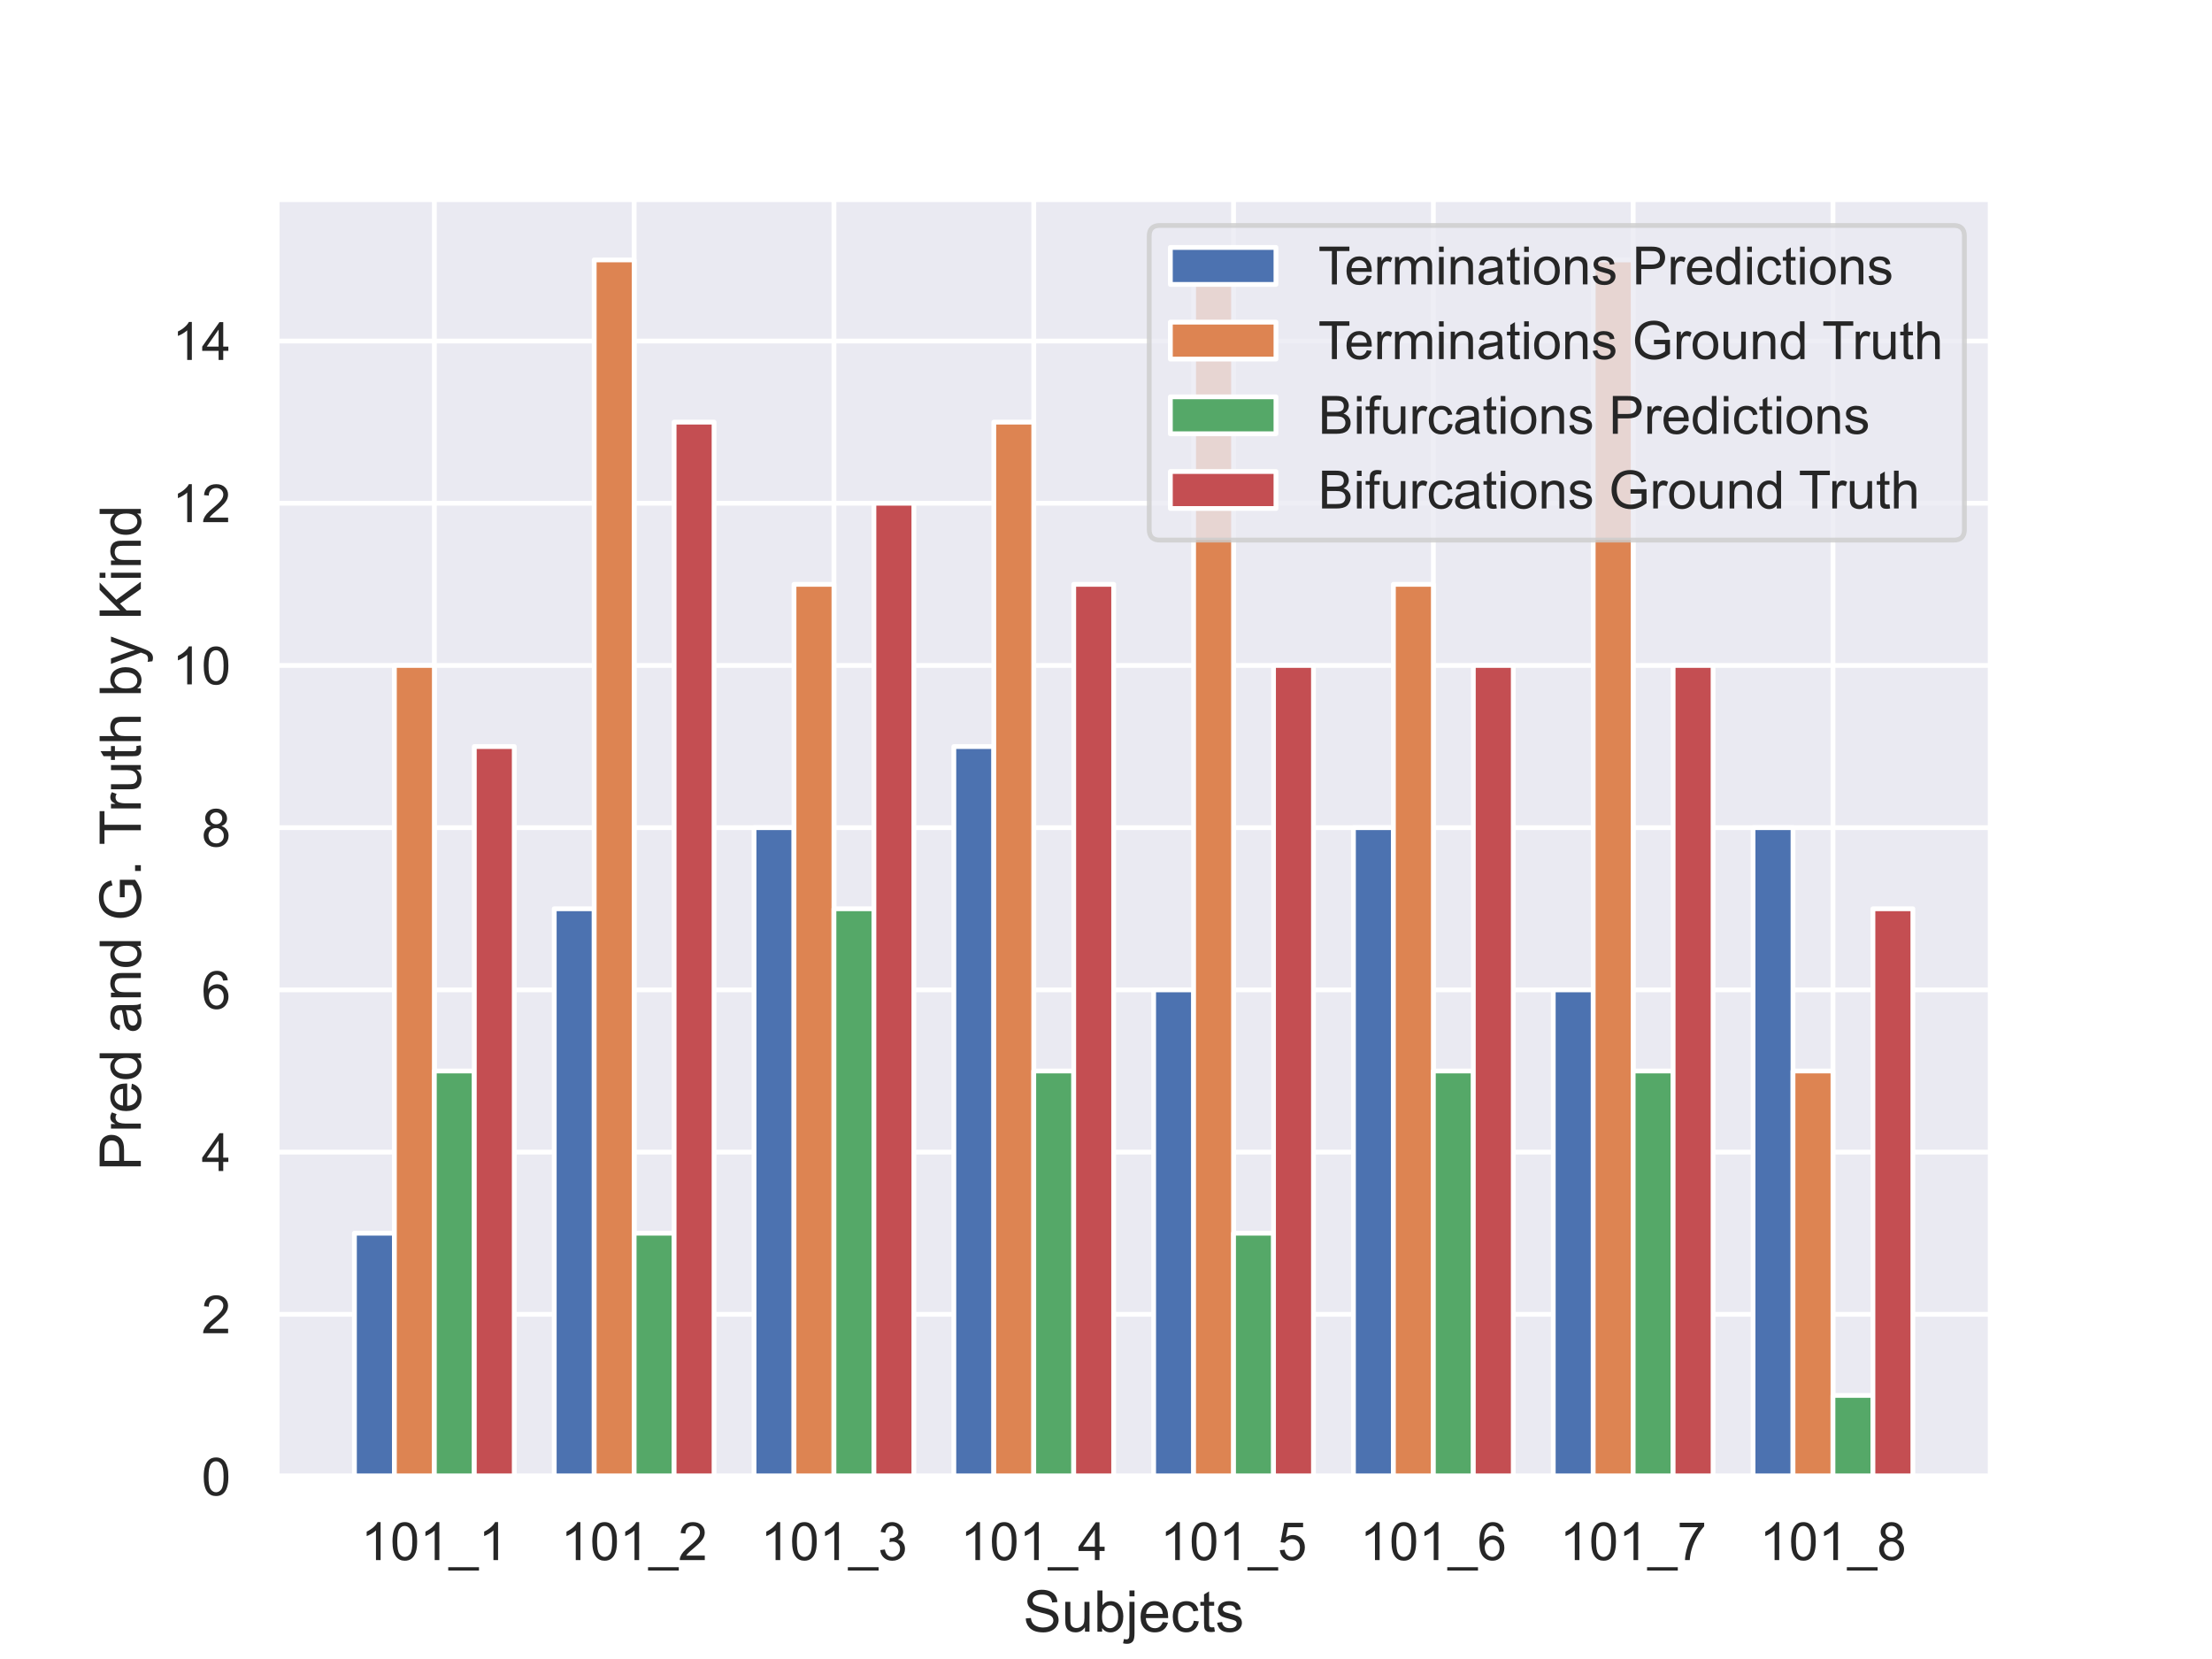 <?xml version="1.0" encoding="utf-8" standalone="no"?>
<!DOCTYPE svg PUBLIC "-//W3C//DTD SVG 1.1//EN"
  "http://www.w3.org/Graphics/SVG/1.1/DTD/svg11.dtd">
<!-- Created with matplotlib (https://matplotlib.org/) -->
<svg height="345.6pt" version="1.1" viewBox="0 0 460.8 345.6" width="460.8pt" xmlns="http://www.w3.org/2000/svg" xmlns:xlink="http://www.w3.org/1999/xlink">
 <defs>
  <style type="text/css">*{stroke-linecap:butt;stroke-linejoin:round;}</style>
 </defs>
 <g id="figure_1">
  <g id="patch_1">
   <path d="M 0 345.6 
L 460.8 345.6 
L 460.8 0 
L 0 0 
z
" style="fill:#ffffff;"/>
  </g>
  <g id="axes_1">
   <g id="patch_2">
    <path d="M 57.6 307.584 
L 414.72 307.584 
L 414.72 41.472 
L 57.6 41.472 
z
" style="fill:#eaeaf2;"/>
   </g>
   <g id="matplotlib.axis_1">
    <g id="xtick_1">
     <g id="line2d_1">
      <path clip-path="url(#pb36244eb05)" d="M 90.482 307.584 
L 90.482 41.472 
" style="fill:none;stroke:#ffffff;stroke-linecap:round;"/>
     </g>
     <g id="text_1">
      <!-- 101_1 -->
      <g style="fill:#262626;" transform="translate(75.189 324.99)scale(0.11 -0.11)">
       <defs>
        <path d="M 37.25 0 
L 28.469 0 
L 28.469 56 
Q 25.297 52.984 20.141 49.953 
Q 14.984 46.922 10.891 45.406 
L 10.891 53.906 
Q 18.266 57.375 23.781 62.297 
Q 29.297 67.234 31.594 71.875 
L 37.25 71.875 
z
" id="ArialMT-49"/>
        <path d="M 4.156 35.297 
Q 4.156 48 6.766 55.734 
Q 9.375 63.484 14.516 67.672 
Q 19.672 71.875 27.484 71.875 
Q 33.25 71.875 37.594 69.547 
Q 41.938 67.234 44.766 62.859 
Q 47.609 58.5 49.219 52.219 
Q 50.828 45.953 50.828 35.297 
Q 50.828 22.703 48.234 14.969 
Q 45.656 7.234 40.5 3 
Q 35.359 -1.219 27.484 -1.219 
Q 17.141 -1.219 11.234 6.203 
Q 4.156 15.141 4.156 35.297 
z
M 13.188 35.297 
Q 13.188 17.672 17.312 11.828 
Q 21.438 6 27.484 6 
Q 33.547 6 37.672 11.859 
Q 41.797 17.719 41.797 35.297 
Q 41.797 52.984 37.672 58.781 
Q 33.547 64.594 27.391 64.594 
Q 21.344 64.594 17.719 59.469 
Q 13.188 52.938 13.188 35.297 
z
" id="ArialMT-48"/>
        <path d="M -1.516 -19.875 
L -1.516 -13.531 
L 56.734 -13.531 
L 56.734 -19.875 
z
" id="ArialMT-95"/>
       </defs>
       <use xlink:href="#ArialMT-49"/>
       <use x="55.615" xlink:href="#ArialMT-48"/>
       <use x="111.23" xlink:href="#ArialMT-49"/>
       <use x="166.846" xlink:href="#ArialMT-95"/>
       <use x="222.461" xlink:href="#ArialMT-49"/>
      </g>
     </g>
    </g>
    <g id="xtick_2">
     <g id="line2d_2">
      <path clip-path="url(#pb36244eb05)" d="M 132.104 307.584 
L 132.104 41.472 
" style="fill:none;stroke:#ffffff;stroke-linecap:round;"/>
     </g>
     <g id="text_2">
      <!-- 101_2 -->
      <g style="fill:#262626;" transform="translate(116.811 324.99)scale(0.11 -0.11)">
       <defs>
        <path d="M 50.344 8.453 
L 50.344 0 
L 3.031 0 
Q 2.938 3.172 4.047 6.109 
Q 5.859 10.938 9.828 15.625 
Q 13.812 20.312 21.344 26.469 
Q 33.016 36.031 37.109 41.625 
Q 41.219 47.219 41.219 52.203 
Q 41.219 57.422 37.469 61 
Q 33.734 64.594 27.734 64.594 
Q 21.391 64.594 17.578 60.781 
Q 13.766 56.984 13.719 50.25 
L 4.688 51.172 
Q 5.609 61.281 11.656 66.578 
Q 17.719 71.875 27.938 71.875 
Q 38.234 71.875 44.234 66.156 
Q 50.25 60.453 50.25 52 
Q 50.25 47.703 48.484 43.547 
Q 46.734 39.406 42.656 34.812 
Q 38.578 30.219 29.109 22.219 
Q 21.188 15.578 18.938 13.203 
Q 16.703 10.844 15.234 8.453 
z
" id="ArialMT-50"/>
       </defs>
       <use xlink:href="#ArialMT-49"/>
       <use x="55.615" xlink:href="#ArialMT-48"/>
       <use x="111.23" xlink:href="#ArialMT-49"/>
       <use x="166.846" xlink:href="#ArialMT-95"/>
       <use x="222.461" xlink:href="#ArialMT-50"/>
      </g>
     </g>
    </g>
    <g id="xtick_3">
     <g id="line2d_3">
      <path clip-path="url(#pb36244eb05)" d="M 173.726 307.584 
L 173.726 41.472 
" style="fill:none;stroke:#ffffff;stroke-linecap:round;"/>
     </g>
     <g id="text_3">
      <!-- 101_3 -->
      <g style="fill:#262626;" transform="translate(158.434 324.99)scale(0.11 -0.11)">
       <defs>
        <path d="M 4.203 18.891 
L 12.984 20.062 
Q 14.5 12.594 18.141 9.297 
Q 21.781 6 27 6 
Q 33.203 6 37.469 10.297 
Q 41.75 14.594 41.75 20.953 
Q 41.75 27 37.797 30.922 
Q 33.844 34.859 27.734 34.859 
Q 25.25 34.859 21.531 33.891 
L 22.516 41.609 
Q 23.391 41.5 23.922 41.5 
Q 29.547 41.5 34.031 44.422 
Q 38.531 47.359 38.531 53.469 
Q 38.531 58.297 35.25 61.469 
Q 31.984 64.656 26.812 64.656 
Q 21.688 64.656 18.266 61.422 
Q 14.844 58.203 13.875 51.766 
L 5.078 53.328 
Q 6.688 62.156 12.391 67.016 
Q 18.109 71.875 26.609 71.875 
Q 32.469 71.875 37.391 69.359 
Q 42.328 66.844 44.938 62.5 
Q 47.562 58.156 47.562 53.266 
Q 47.562 48.641 45.062 44.828 
Q 42.578 41.016 37.703 38.766 
Q 44.047 37.312 47.562 32.688 
Q 51.078 28.078 51.078 21.141 
Q 51.078 11.766 44.234 5.25 
Q 37.406 -1.266 26.953 -1.266 
Q 17.531 -1.266 11.297 4.344 
Q 5.078 9.969 4.203 18.891 
z
" id="ArialMT-51"/>
       </defs>
       <use xlink:href="#ArialMT-49"/>
       <use x="55.615" xlink:href="#ArialMT-48"/>
       <use x="111.23" xlink:href="#ArialMT-49"/>
       <use x="166.846" xlink:href="#ArialMT-95"/>
       <use x="222.461" xlink:href="#ArialMT-51"/>
      </g>
     </g>
    </g>
    <g id="xtick_4">
     <g id="line2d_4">
      <path clip-path="url(#pb36244eb05)" d="M 215.349 307.584 
L 215.349 41.472 
" style="fill:none;stroke:#ffffff;stroke-linecap:round;"/>
     </g>
     <g id="text_4">
      <!-- 101_4 -->
      <g style="fill:#262626;" transform="translate(200.056 324.99)scale(0.11 -0.11)">
       <defs>
        <path d="M 32.328 0 
L 32.328 17.141 
L 1.266 17.141 
L 1.266 25.203 
L 33.938 71.578 
L 41.109 71.578 
L 41.109 25.203 
L 50.781 25.203 
L 50.781 17.141 
L 41.109 17.141 
L 41.109 0 
z
M 32.328 25.203 
L 32.328 57.469 
L 9.906 25.203 
z
" id="ArialMT-52"/>
       </defs>
       <use xlink:href="#ArialMT-49"/>
       <use x="55.615" xlink:href="#ArialMT-48"/>
       <use x="111.23" xlink:href="#ArialMT-49"/>
       <use x="166.846" xlink:href="#ArialMT-95"/>
       <use x="222.461" xlink:href="#ArialMT-52"/>
      </g>
     </g>
    </g>
    <g id="xtick_5">
     <g id="line2d_5">
      <path clip-path="url(#pb36244eb05)" d="M 256.971 307.584 
L 256.971 41.472 
" style="fill:none;stroke:#ffffff;stroke-linecap:round;"/>
     </g>
     <g id="text_5">
      <!-- 101_5 -->
      <g style="fill:#262626;" transform="translate(241.679 324.99)scale(0.11 -0.11)">
       <defs>
        <path d="M 4.156 18.75 
L 13.375 19.531 
Q 14.406 12.797 18.141 9.391 
Q 21.875 6 27.156 6 
Q 33.5 6 37.891 10.781 
Q 42.281 15.578 42.281 23.484 
Q 42.281 31 38.062 35.344 
Q 33.844 39.703 27 39.703 
Q 22.75 39.703 19.328 37.766 
Q 15.922 35.844 13.969 32.766 
L 5.719 33.844 
L 12.641 70.609 
L 48.25 70.609 
L 48.25 62.203 
L 19.672 62.203 
L 15.828 42.969 
Q 22.266 47.469 29.344 47.469 
Q 38.719 47.469 45.156 40.969 
Q 51.609 34.469 51.609 24.266 
Q 51.609 14.547 45.953 7.469 
Q 39.062 -1.219 27.156 -1.219 
Q 17.391 -1.219 11.203 4.25 
Q 5.031 9.719 4.156 18.75 
z
" id="ArialMT-53"/>
       </defs>
       <use xlink:href="#ArialMT-49"/>
       <use x="55.615" xlink:href="#ArialMT-48"/>
       <use x="111.23" xlink:href="#ArialMT-49"/>
       <use x="166.846" xlink:href="#ArialMT-95"/>
       <use x="222.461" xlink:href="#ArialMT-53"/>
      </g>
     </g>
    </g>
    <g id="xtick_6">
     <g id="line2d_6">
      <path clip-path="url(#pb36244eb05)" d="M 298.594 307.584 
L 298.594 41.472 
" style="fill:none;stroke:#ffffff;stroke-linecap:round;"/>
     </g>
     <g id="text_6">
      <!-- 101_6 -->
      <g style="fill:#262626;" transform="translate(283.301 324.99)scale(0.11 -0.11)">
       <defs>
        <path d="M 49.75 54.047 
L 41.016 53.375 
Q 39.844 58.547 37.703 60.891 
Q 34.125 64.656 28.906 64.656 
Q 24.703 64.656 21.531 62.312 
Q 17.391 59.281 14.984 53.469 
Q 12.594 47.656 12.5 36.922 
Q 15.672 41.75 20.266 44.094 
Q 24.859 46.438 29.891 46.438 
Q 38.672 46.438 44.844 39.969 
Q 51.031 33.5 51.031 23.25 
Q 51.031 16.5 48.125 10.719 
Q 45.219 4.938 40.141 1.859 
Q 35.062 -1.219 28.609 -1.219 
Q 17.625 -1.219 10.688 6.859 
Q 3.766 14.938 3.766 33.5 
Q 3.766 54.25 11.422 63.672 
Q 18.109 71.875 29.438 71.875 
Q 37.891 71.875 43.281 67.141 
Q 48.688 62.406 49.75 54.047 
z
M 13.875 23.188 
Q 13.875 18.656 15.797 14.5 
Q 17.719 10.359 21.188 8.172 
Q 24.656 6 28.469 6 
Q 34.031 6 38.031 10.484 
Q 42.047 14.984 42.047 22.703 
Q 42.047 30.125 38.078 34.391 
Q 34.125 38.672 28.125 38.672 
Q 22.172 38.672 18.016 34.391 
Q 13.875 30.125 13.875 23.188 
z
" id="ArialMT-54"/>
       </defs>
       <use xlink:href="#ArialMT-49"/>
       <use x="55.615" xlink:href="#ArialMT-48"/>
       <use x="111.23" xlink:href="#ArialMT-49"/>
       <use x="166.846" xlink:href="#ArialMT-95"/>
       <use x="222.461" xlink:href="#ArialMT-54"/>
      </g>
     </g>
    </g>
    <g id="xtick_7">
     <g id="line2d_7">
      <path clip-path="url(#pb36244eb05)" d="M 340.216 307.584 
L 340.216 41.472 
" style="fill:none;stroke:#ffffff;stroke-linecap:round;"/>
     </g>
     <g id="text_7">
      <!-- 101_7 -->
      <g style="fill:#262626;" transform="translate(324.923 324.99)scale(0.11 -0.11)">
       <defs>
        <path d="M 4.734 62.203 
L 4.734 70.656 
L 51.078 70.656 
L 51.078 63.812 
Q 44.234 56.547 37.516 44.484 
Q 30.812 32.422 27.156 19.672 
Q 24.516 10.688 23.781 0 
L 14.75 0 
Q 14.891 8.453 18.062 20.406 
Q 21.234 32.375 27.172 43.484 
Q 33.109 54.594 39.797 62.203 
z
" id="ArialMT-55"/>
       </defs>
       <use xlink:href="#ArialMT-49"/>
       <use x="55.615" xlink:href="#ArialMT-48"/>
       <use x="111.23" xlink:href="#ArialMT-49"/>
       <use x="166.846" xlink:href="#ArialMT-95"/>
       <use x="222.461" xlink:href="#ArialMT-55"/>
      </g>
     </g>
    </g>
    <g id="xtick_8">
     <g id="line2d_8">
      <path clip-path="url(#pb36244eb05)" d="M 381.838 307.584 
L 381.838 41.472 
" style="fill:none;stroke:#ffffff;stroke-linecap:round;"/>
     </g>
     <g id="text_8">
      <!-- 101_8 -->
      <g style="fill:#262626;" transform="translate(366.546 324.99)scale(0.11 -0.11)">
       <defs>
        <path d="M 17.672 38.812 
Q 12.203 40.828 9.562 44.531 
Q 6.938 48.25 6.938 53.422 
Q 6.938 61.234 12.547 66.547 
Q 18.172 71.875 27.484 71.875 
Q 36.859 71.875 42.578 66.422 
Q 48.297 60.984 48.297 53.172 
Q 48.297 48.188 45.672 44.5 
Q 43.062 40.828 37.75 38.812 
Q 44.344 36.672 47.781 31.875 
Q 51.219 27.094 51.219 20.453 
Q 51.219 11.281 44.719 5.031 
Q 38.234 -1.219 27.641 -1.219 
Q 17.047 -1.219 10.547 5.047 
Q 4.047 11.328 4.047 20.703 
Q 4.047 27.688 7.594 32.391 
Q 11.141 37.109 17.672 38.812 
z
M 15.922 53.719 
Q 15.922 48.641 19.188 45.406 
Q 22.469 42.188 27.688 42.188 
Q 32.766 42.188 36.016 45.375 
Q 39.266 48.578 39.266 53.219 
Q 39.266 58.062 35.906 61.359 
Q 32.562 64.656 27.594 64.656 
Q 22.562 64.656 19.234 61.422 
Q 15.922 58.203 15.922 53.719 
z
M 13.094 20.656 
Q 13.094 16.891 14.875 13.375 
Q 16.656 9.859 20.172 7.922 
Q 23.688 6 27.734 6 
Q 34.031 6 38.125 10.047 
Q 42.234 14.109 42.234 20.359 
Q 42.234 26.703 38.016 30.859 
Q 33.797 35.016 27.438 35.016 
Q 21.234 35.016 17.156 30.906 
Q 13.094 26.812 13.094 20.656 
z
" id="ArialMT-56"/>
       </defs>
       <use xlink:href="#ArialMT-49"/>
       <use x="55.615" xlink:href="#ArialMT-48"/>
       <use x="111.23" xlink:href="#ArialMT-49"/>
       <use x="166.846" xlink:href="#ArialMT-95"/>
       <use x="222.461" xlink:href="#ArialMT-56"/>
      </g>
     </g>
    </g>
    <g id="text_9">
     <!-- Subjects -->
     <g style="fill:#262626;" transform="translate(213.148 339.912)scale(0.12 -0.12)">
      <defs>
       <path d="M 4.5 23 
L 13.422 23.781 
Q 14.062 18.406 16.375 14.969 
Q 18.703 11.531 23.578 9.406 
Q 28.469 7.281 34.578 7.281 
Q 39.984 7.281 44.141 8.891 
Q 48.297 10.5 50.312 13.297 
Q 52.344 16.109 52.344 19.438 
Q 52.344 22.797 50.391 25.312 
Q 48.438 27.828 43.953 29.547 
Q 41.062 30.672 31.203 33.031 
Q 21.344 35.406 17.391 37.5 
Q 12.25 40.188 9.734 44.156 
Q 7.234 48.141 7.234 53.078 
Q 7.234 58.5 10.297 63.203 
Q 13.375 67.922 19.281 70.359 
Q 25.203 72.797 32.422 72.797 
Q 40.375 72.797 46.453 70.234 
Q 52.547 67.672 55.812 62.688 
Q 59.078 57.719 59.328 51.422 
L 50.25 50.734 
Q 49.516 57.516 45.281 60.984 
Q 41.062 64.453 32.812 64.453 
Q 24.219 64.453 20.281 61.297 
Q 16.359 58.156 16.359 53.719 
Q 16.359 49.859 19.141 47.359 
Q 21.875 44.875 33.422 42.266 
Q 44.969 39.656 49.266 37.703 
Q 55.516 34.812 58.484 30.391 
Q 61.469 25.984 61.469 20.219 
Q 61.469 14.5 58.203 9.438 
Q 54.938 4.391 48.797 1.578 
Q 42.672 -1.219 35.016 -1.219 
Q 25.297 -1.219 18.719 1.609 
Q 12.156 4.438 8.422 10.125 
Q 4.688 15.828 4.5 23 
z
" id="ArialMT-83"/>
       <path d="M 40.578 0 
L 40.578 7.625 
Q 34.516 -1.172 24.125 -1.172 
Q 19.531 -1.172 15.547 0.578 
Q 11.578 2.344 9.641 5 
Q 7.719 7.672 6.938 11.531 
Q 6.391 14.109 6.391 19.734 
L 6.391 51.859 
L 15.188 51.859 
L 15.188 23.094 
Q 15.188 16.219 15.719 13.812 
Q 16.547 10.359 19.234 8.375 
Q 21.922 6.391 25.875 6.391 
Q 29.828 6.391 33.297 8.422 
Q 36.766 10.453 38.203 13.938 
Q 39.656 17.438 39.656 24.078 
L 39.656 51.859 
L 48.438 51.859 
L 48.438 0 
z
" id="ArialMT-117"/>
       <path d="M 14.703 0 
L 6.547 0 
L 6.547 71.578 
L 15.328 71.578 
L 15.328 46.047 
Q 20.906 53.031 29.547 53.031 
Q 34.328 53.031 38.594 51.094 
Q 42.875 49.172 45.625 45.672 
Q 48.391 42.188 49.953 37.25 
Q 51.516 32.328 51.516 26.703 
Q 51.516 13.375 44.922 6.094 
Q 38.328 -1.172 29.109 -1.172 
Q 19.922 -1.172 14.703 6.5 
z
M 14.594 26.312 
Q 14.594 17 17.141 12.844 
Q 21.297 6.062 28.375 6.062 
Q 34.125 6.062 38.328 11.062 
Q 42.531 16.062 42.531 25.984 
Q 42.531 36.141 38.5 40.969 
Q 34.469 45.797 28.766 45.797 
Q 23 45.797 18.797 40.797 
Q 14.594 35.797 14.594 26.312 
z
" id="ArialMT-98"/>
       <path d="M 6.547 61.375 
L 6.547 71.578 
L 15.328 71.578 
L 15.328 61.375 
z
M -4.594 -20.125 
L -2.938 -12.641 
Q -0.297 -13.328 1.219 -13.328 
Q 3.906 -13.328 5.219 -11.547 
Q 6.547 -9.766 6.547 -2.641 
L 6.547 51.859 
L 15.328 51.859 
L 15.328 -2.828 
Q 15.328 -12.406 12.844 -16.156 
Q 9.672 -21.047 2.297 -21.047 
Q -1.266 -21.047 -4.594 -20.125 
z
" id="ArialMT-106"/>
       <path d="M 42.094 16.703 
L 51.172 15.578 
Q 49.031 7.625 43.219 3.219 
Q 37.406 -1.172 28.375 -1.172 
Q 17 -1.172 10.328 5.828 
Q 3.656 12.844 3.656 25.484 
Q 3.656 38.578 10.391 45.797 
Q 17.141 53.031 27.875 53.031 
Q 38.281 53.031 44.875 45.953 
Q 51.469 38.875 51.469 26.031 
Q 51.469 25.25 51.422 23.688 
L 12.75 23.688 
Q 13.234 15.141 17.578 10.594 
Q 21.922 6.062 28.422 6.062 
Q 33.25 6.062 36.672 8.594 
Q 40.094 11.141 42.094 16.703 
z
M 13.234 30.906 
L 42.188 30.906 
Q 41.609 37.453 38.875 40.719 
Q 34.672 45.797 27.984 45.797 
Q 21.922 45.797 17.797 41.75 
Q 13.672 37.703 13.234 30.906 
z
" id="ArialMT-101"/>
       <path d="M 40.438 19 
L 49.078 17.875 
Q 47.656 8.938 41.812 3.875 
Q 35.984 -1.172 27.484 -1.172 
Q 16.844 -1.172 10.375 5.781 
Q 3.906 12.75 3.906 25.734 
Q 3.906 34.125 6.688 40.422 
Q 9.469 46.734 15.156 49.875 
Q 20.844 53.031 27.547 53.031 
Q 35.984 53.031 41.359 48.75 
Q 46.734 44.484 48.25 36.625 
L 39.703 35.297 
Q 38.484 40.531 35.375 43.156 
Q 32.281 45.797 27.875 45.797 
Q 21.234 45.797 17.078 41.031 
Q 12.938 36.281 12.938 25.984 
Q 12.938 15.531 16.938 10.797 
Q 20.953 6.062 27.391 6.062 
Q 32.562 6.062 36.031 9.234 
Q 39.5 12.406 40.438 19 
z
" id="ArialMT-99"/>
       <path d="M 25.781 7.859 
L 27.047 0.094 
Q 23.344 -0.688 20.406 -0.688 
Q 15.625 -0.688 12.984 0.828 
Q 10.359 2.344 9.281 4.812 
Q 8.203 7.281 8.203 15.188 
L 8.203 45.016 
L 1.766 45.016 
L 1.766 51.859 
L 8.203 51.859 
L 8.203 64.703 
L 16.938 69.969 
L 16.938 51.859 
L 25.781 51.859 
L 25.781 45.016 
L 16.938 45.016 
L 16.938 14.703 
Q 16.938 10.938 17.406 9.859 
Q 17.875 8.797 18.922 8.156 
Q 19.969 7.516 21.922 7.516 
Q 23.391 7.516 25.781 7.859 
z
" id="ArialMT-116"/>
       <path d="M 3.078 15.484 
L 11.766 16.844 
Q 12.5 11.625 15.844 8.844 
Q 19.188 6.062 25.203 6.062 
Q 31.25 6.062 34.172 8.516 
Q 37.109 10.984 37.109 14.312 
Q 37.109 17.281 34.516 19 
Q 32.719 20.172 25.531 21.969 
Q 15.875 24.422 12.141 26.203 
Q 8.406 27.984 6.469 31.125 
Q 4.547 34.281 4.547 38.094 
Q 4.547 41.547 6.125 44.5 
Q 7.719 47.469 10.453 49.422 
Q 12.5 50.922 16.031 51.969 
Q 19.578 53.031 23.641 53.031 
Q 29.734 53.031 34.344 51.266 
Q 38.969 49.516 41.156 46.5 
Q 43.359 43.5 44.188 38.484 
L 35.594 37.312 
Q 35.016 41.312 32.203 43.547 
Q 29.391 45.797 24.266 45.797 
Q 18.219 45.797 15.625 43.797 
Q 13.031 41.797 13.031 39.109 
Q 13.031 37.406 14.109 36.031 
Q 15.188 34.625 17.484 33.688 
Q 18.797 33.203 25.25 31.453 
Q 34.578 28.953 38.25 27.359 
Q 41.938 25.781 44.031 22.75 
Q 46.141 19.734 46.141 15.234 
Q 46.141 10.844 43.578 6.953 
Q 41.016 3.078 36.172 0.953 
Q 31.344 -1.172 25.25 -1.172 
Q 15.141 -1.172 9.844 3.031 
Q 4.547 7.234 3.078 15.484 
z
" id="ArialMT-115"/>
      </defs>
      <use xlink:href="#ArialMT-83"/>
      <use x="66.699" xlink:href="#ArialMT-117"/>
      <use x="122.314" xlink:href="#ArialMT-98"/>
      <use x="177.93" xlink:href="#ArialMT-106"/>
      <use x="200.146" xlink:href="#ArialMT-101"/>
      <use x="255.762" xlink:href="#ArialMT-99"/>
      <use x="305.762" xlink:href="#ArialMT-116"/>
      <use x="333.545" xlink:href="#ArialMT-115"/>
     </g>
    </g>
   </g>
   <g id="matplotlib.axis_2">
    <g id="ytick_1">
     <g id="line2d_9">
      <path clip-path="url(#pb36244eb05)" d="M 57.6 307.584 
L 414.72 307.584 
" style="fill:none;stroke:#ffffff;stroke-linecap:round;"/>
     </g>
     <g id="text_10">
      <!-- 0 -->
      <g style="fill:#262626;" transform="translate(41.983 311.521)scale(0.11 -0.11)">
       <use xlink:href="#ArialMT-48"/>
      </g>
     </g>
    </g>
    <g id="ytick_2">
     <g id="line2d_10">
      <path clip-path="url(#pb36244eb05)" d="M 57.6 273.792 
L 414.72 273.792 
" style="fill:none;stroke:#ffffff;stroke-linecap:round;"/>
     </g>
     <g id="text_11">
      <!-- 2 -->
      <g style="fill:#262626;" transform="translate(41.983 277.729)scale(0.11 -0.11)">
       <use xlink:href="#ArialMT-50"/>
      </g>
     </g>
    </g>
    <g id="ytick_3">
     <g id="line2d_11">
      <path clip-path="url(#pb36244eb05)" d="M 57.6 240 
L 414.72 240 
" style="fill:none;stroke:#ffffff;stroke-linecap:round;"/>
     </g>
     <g id="text_12">
      <!-- 4 -->
      <g style="fill:#262626;" transform="translate(41.983 243.937)scale(0.11 -0.11)">
       <use xlink:href="#ArialMT-52"/>
      </g>
     </g>
    </g>
    <g id="ytick_4">
     <g id="line2d_12">
      <path clip-path="url(#pb36244eb05)" d="M 57.6 206.208 
L 414.72 206.208 
" style="fill:none;stroke:#ffffff;stroke-linecap:round;"/>
     </g>
     <g id="text_13">
      <!-- 6 -->
      <g style="fill:#262626;" transform="translate(41.983 210.145)scale(0.11 -0.11)">
       <use xlink:href="#ArialMT-54"/>
      </g>
     </g>
    </g>
    <g id="ytick_5">
     <g id="line2d_13">
      <path clip-path="url(#pb36244eb05)" d="M 57.6 172.416 
L 414.72 172.416 
" style="fill:none;stroke:#ffffff;stroke-linecap:round;"/>
     </g>
     <g id="text_14">
      <!-- 8 -->
      <g style="fill:#262626;" transform="translate(41.983 176.353)scale(0.11 -0.11)">
       <use xlink:href="#ArialMT-56"/>
      </g>
     </g>
    </g>
    <g id="ytick_6">
     <g id="line2d_14">
      <path clip-path="url(#pb36244eb05)" d="M 57.6 138.624 
L 414.72 138.624 
" style="fill:none;stroke:#ffffff;stroke-linecap:round;"/>
     </g>
     <g id="text_15">
      <!-- 10 -->
      <g style="fill:#262626;" transform="translate(35.866 142.561)scale(0.11 -0.11)">
       <use xlink:href="#ArialMT-49"/>
       <use x="55.615" xlink:href="#ArialMT-48"/>
      </g>
     </g>
    </g>
    <g id="ytick_7">
     <g id="line2d_15">
      <path clip-path="url(#pb36244eb05)" d="M 57.6 104.832 
L 414.72 104.832 
" style="fill:none;stroke:#ffffff;stroke-linecap:round;"/>
     </g>
     <g id="text_16">
      <!-- 12 -->
      <g style="fill:#262626;" transform="translate(35.866 108.769)scale(0.11 -0.11)">
       <use xlink:href="#ArialMT-49"/>
       <use x="55.615" xlink:href="#ArialMT-50"/>
      </g>
     </g>
    </g>
    <g id="ytick_8">
     <g id="line2d_16">
      <path clip-path="url(#pb36244eb05)" d="M 57.6 71.04 
L 414.72 71.04 
" style="fill:none;stroke:#ffffff;stroke-linecap:round;"/>
     </g>
     <g id="text_17">
      <!-- 14 -->
      <g style="fill:#262626;" transform="translate(35.866 74.977)scale(0.11 -0.11)">
       <use xlink:href="#ArialMT-49"/>
       <use x="55.615" xlink:href="#ArialMT-52"/>
      </g>
     </g>
    </g>
    <g id="text_18">
     <!-- Pred and G. Truth by Kind -->
     <g style="fill:#262626;" transform="translate(29.34 243.896)rotate(-90)scale(0.12 -0.12)">
      <defs>
       <path d="M 7.719 0 
L 7.719 71.578 
L 34.719 71.578 
Q 41.844 71.578 45.609 70.906 
Q 50.875 70.016 54.438 67.547 
Q 58.016 65.094 60.188 60.641 
Q 62.359 56.203 62.359 50.875 
Q 62.359 41.75 56.547 35.422 
Q 50.734 29.109 35.547 29.109 
L 17.188 29.109 
L 17.188 0 
z
M 17.188 37.547 
L 35.688 37.547 
Q 44.875 37.547 48.734 40.969 
Q 52.594 44.391 52.594 50.594 
Q 52.594 55.078 50.312 58.266 
Q 48.047 61.469 44.344 62.5 
Q 41.938 63.141 35.5 63.141 
L 17.188 63.141 
z
" id="ArialMT-80"/>
       <path d="M 6.5 0 
L 6.5 51.859 
L 14.406 51.859 
L 14.406 44 
Q 17.438 49.516 20 51.266 
Q 22.562 53.031 25.641 53.031 
Q 30.078 53.031 34.672 50.203 
L 31.641 42.047 
Q 28.422 43.953 25.203 43.953 
Q 22.312 43.953 20.016 42.219 
Q 17.719 40.484 16.75 37.406 
Q 15.281 32.719 15.281 27.156 
L 15.281 0 
z
" id="ArialMT-114"/>
       <path d="M 40.234 0 
L 40.234 6.547 
Q 35.297 -1.172 25.734 -1.172 
Q 19.531 -1.172 14.328 2.25 
Q 9.125 5.672 6.266 11.797 
Q 3.422 17.922 3.422 25.875 
Q 3.422 33.641 6 39.969 
Q 8.594 46.297 13.766 49.656 
Q 18.953 53.031 25.344 53.031 
Q 30.031 53.031 33.688 51.047 
Q 37.359 49.078 39.656 45.906 
L 39.656 71.578 
L 48.391 71.578 
L 48.391 0 
z
M 12.453 25.875 
Q 12.453 15.922 16.641 10.984 
Q 20.844 6.062 26.562 6.062 
Q 32.328 6.062 36.344 10.766 
Q 40.375 15.484 40.375 25.141 
Q 40.375 35.797 36.266 40.766 
Q 32.172 45.75 26.172 45.75 
Q 20.312 45.75 16.375 40.969 
Q 12.453 36.188 12.453 25.875 
z
" id="ArialMT-100"/>
       <path id="ArialMT-32"/>
       <path d="M 40.438 6.391 
Q 35.547 2.25 31.031 0.531 
Q 26.516 -1.172 21.344 -1.172 
Q 12.797 -1.172 8.203 3 
Q 3.609 7.172 3.609 13.672 
Q 3.609 17.484 5.344 20.625 
Q 7.078 23.781 9.891 25.688 
Q 12.703 27.594 16.219 28.562 
Q 18.797 29.25 24.031 29.891 
Q 34.672 31.156 39.703 32.906 
Q 39.75 34.719 39.75 35.203 
Q 39.75 40.578 37.25 42.781 
Q 33.891 45.75 27.25 45.75 
Q 21.047 45.75 18.094 43.578 
Q 15.141 41.406 13.719 35.891 
L 5.125 37.062 
Q 6.297 42.578 8.984 45.969 
Q 11.672 49.359 16.75 51.188 
Q 21.828 53.031 28.516 53.031 
Q 35.156 53.031 39.297 51.469 
Q 43.453 49.906 45.406 47.531 
Q 47.359 45.172 48.141 41.547 
Q 48.578 39.312 48.578 33.453 
L 48.578 21.734 
Q 48.578 9.469 49.141 6.219 
Q 49.703 2.984 51.375 0 
L 42.188 0 
Q 40.828 2.734 40.438 6.391 
z
M 39.703 26.031 
Q 34.906 24.078 25.344 22.703 
Q 19.922 21.922 17.672 20.938 
Q 15.438 19.969 14.203 18.094 
Q 12.984 16.219 12.984 13.922 
Q 12.984 10.406 15.641 8.062 
Q 18.312 5.719 23.438 5.719 
Q 28.516 5.719 32.469 7.938 
Q 36.422 10.156 38.281 14.016 
Q 39.703 17 39.703 22.797 
z
" id="ArialMT-97"/>
       <path d="M 6.594 0 
L 6.594 51.859 
L 14.5 51.859 
L 14.5 44.484 
Q 20.219 53.031 31 53.031 
Q 35.688 53.031 39.625 51.344 
Q 43.562 49.656 45.516 46.922 
Q 47.469 44.188 48.25 40.438 
Q 48.734 37.984 48.734 31.891 
L 48.734 0 
L 39.938 0 
L 39.938 31.547 
Q 39.938 36.922 38.906 39.578 
Q 37.891 42.234 35.281 43.812 
Q 32.672 45.406 29.156 45.406 
Q 23.531 45.406 19.453 41.844 
Q 15.375 38.281 15.375 28.328 
L 15.375 0 
z
" id="ArialMT-110"/>
       <path d="M 41.219 28.078 
L 41.219 36.469 
L 71.531 36.531 
L 71.531 9.969 
Q 64.547 4.391 57.125 1.578 
Q 49.703 -1.219 41.891 -1.219 
Q 31.344 -1.219 22.719 3.297 
Q 14.109 7.812 9.719 16.359 
Q 5.328 24.906 5.328 35.453 
Q 5.328 45.906 9.688 54.953 
Q 14.062 64.016 22.266 68.406 
Q 30.469 72.797 41.156 72.797 
Q 48.922 72.797 55.188 70.281 
Q 61.469 67.781 65.031 63.281 
Q 68.609 58.797 70.453 51.562 
L 61.922 49.219 
Q 60.297 54.688 57.906 57.812 
Q 55.516 60.938 51.062 62.812 
Q 46.625 64.703 41.219 64.703 
Q 34.719 64.703 29.984 62.719 
Q 25.25 60.75 22.344 57.516 
Q 19.438 54.297 17.828 50.438 
Q 15.094 43.797 15.094 36.031 
Q 15.094 26.469 18.391 20.016 
Q 21.688 13.578 27.984 10.453 
Q 34.281 7.328 41.359 7.328 
Q 47.516 7.328 53.375 9.688 
Q 59.234 12.062 62.25 14.75 
L 62.25 28.078 
z
" id="ArialMT-71"/>
       <path d="M 9.078 0 
L 9.078 10.016 
L 19.094 10.016 
L 19.094 0 
z
" id="ArialMT-46"/>
       <path d="M 25.922 0 
L 25.922 63.141 
L 2.344 63.141 
L 2.344 71.578 
L 59.078 71.578 
L 59.078 63.141 
L 35.406 63.141 
L 35.406 0 
z
" id="ArialMT-84"/>
       <path d="M 6.594 0 
L 6.594 71.578 
L 15.375 71.578 
L 15.375 45.906 
Q 21.531 53.031 30.906 53.031 
Q 36.672 53.031 40.922 50.75 
Q 45.172 48.484 47 44.484 
Q 48.828 40.484 48.828 32.859 
L 48.828 0 
L 40.047 0 
L 40.047 32.859 
Q 40.047 39.453 37.188 42.453 
Q 34.328 45.453 29.109 45.453 
Q 25.203 45.453 21.75 43.422 
Q 18.312 41.406 16.844 37.938 
Q 15.375 34.469 15.375 28.375 
L 15.375 0 
z
" id="ArialMT-104"/>
       <path d="M 6.203 -19.969 
L 5.219 -11.719 
Q 8.109 -12.5 10.25 -12.5 
Q 13.188 -12.5 14.938 -11.516 
Q 16.703 -10.547 17.828 -8.797 
Q 18.656 -7.469 20.516 -2.25 
Q 20.75 -1.516 21.297 -0.094 
L 1.609 51.859 
L 11.078 51.859 
L 21.875 21.828 
Q 23.969 16.109 25.641 9.812 
Q 27.156 15.875 29.25 21.625 
L 40.328 51.859 
L 49.125 51.859 
L 29.391 -0.875 
Q 26.219 -9.422 24.469 -12.641 
Q 22.125 -17 19.094 -19.016 
Q 16.062 -21.047 11.859 -21.047 
Q 9.328 -21.047 6.203 -19.969 
z
" id="ArialMT-121"/>
       <path d="M 7.328 0 
L 7.328 71.578 
L 16.797 71.578 
L 16.797 36.078 
L 52.344 71.578 
L 65.188 71.578 
L 35.156 42.578 
L 66.5 0 
L 54 0 
L 28.516 36.234 
L 16.797 24.812 
L 16.797 0 
z
" id="ArialMT-75"/>
       <path d="M 6.641 61.469 
L 6.641 71.578 
L 15.438 71.578 
L 15.438 61.469 
z
M 6.641 0 
L 6.641 51.859 
L 15.438 51.859 
L 15.438 0 
z
" id="ArialMT-105"/>
      </defs>
      <use xlink:href="#ArialMT-80"/>
      <use x="66.699" xlink:href="#ArialMT-114"/>
      <use x="100" xlink:href="#ArialMT-101"/>
      <use x="155.615" xlink:href="#ArialMT-100"/>
      <use x="211.23" xlink:href="#ArialMT-32"/>
      <use x="239.014" xlink:href="#ArialMT-97"/>
      <use x="294.629" xlink:href="#ArialMT-110"/>
      <use x="350.244" xlink:href="#ArialMT-100"/>
      <use x="405.859" xlink:href="#ArialMT-32"/>
      <use x="433.643" xlink:href="#ArialMT-71"/>
      <use x="511.426" xlink:href="#ArialMT-46"/>
      <use x="539.209" xlink:href="#ArialMT-32"/>
      <use x="565.242" xlink:href="#ArialMT-84"/>
      <use x="622.576" xlink:href="#ArialMT-114"/>
      <use x="655.877" xlink:href="#ArialMT-117"/>
      <use x="711.492" xlink:href="#ArialMT-116"/>
      <use x="739.275" xlink:href="#ArialMT-104"/>
      <use x="794.891" xlink:href="#ArialMT-32"/>
      <use x="822.674" xlink:href="#ArialMT-98"/>
      <use x="878.289" xlink:href="#ArialMT-121"/>
      <use x="928.289" xlink:href="#ArialMT-32"/>
      <use x="956.072" xlink:href="#ArialMT-75"/>
      <use x="1022.771" xlink:href="#ArialMT-105"/>
      <use x="1044.988" xlink:href="#ArialMT-110"/>
      <use x="1100.604" xlink:href="#ArialMT-100"/>
     </g>
    </g>
   </g>
   <g id="patch_3">
    <path clip-path="url(#pb36244eb05)" d="M 73.833 307.584 
L 82.157 307.584 
L 82.157 256.896 
L 73.833 256.896 
z
" style="fill:#4c72b0;stroke:#ffffff;stroke-linejoin:miter;"/>
   </g>
   <g id="patch_4">
    <path clip-path="url(#pb36244eb05)" d="M 115.455 307.584 
L 123.78 307.584 
L 123.78 189.312 
L 115.455 189.312 
z
" style="fill:#4c72b0;stroke:#ffffff;stroke-linejoin:miter;"/>
   </g>
   <g id="patch_5">
    <path clip-path="url(#pb36244eb05)" d="M 157.077 307.584 
L 165.402 307.584 
L 165.402 172.416 
L 157.077 172.416 
z
" style="fill:#4c72b0;stroke:#ffffff;stroke-linejoin:miter;"/>
   </g>
   <g id="patch_6">
    <path clip-path="url(#pb36244eb05)" d="M 198.7 307.584 
L 207.024 307.584 
L 207.024 155.52 
L 198.7 155.52 
z
" style="fill:#4c72b0;stroke:#ffffff;stroke-linejoin:miter;"/>
   </g>
   <g id="patch_7">
    <path clip-path="url(#pb36244eb05)" d="M 240.322 307.584 
L 248.647 307.584 
L 248.647 206.208 
L 240.322 206.208 
z
" style="fill:#4c72b0;stroke:#ffffff;stroke-linejoin:miter;"/>
   </g>
   <g id="patch_8">
    <path clip-path="url(#pb36244eb05)" d="M 281.945 307.584 
L 290.269 307.584 
L 290.269 172.416 
L 281.945 172.416 
z
" style="fill:#4c72b0;stroke:#ffffff;stroke-linejoin:miter;"/>
   </g>
   <g id="patch_9">
    <path clip-path="url(#pb36244eb05)" d="M 323.567 307.584 
L 331.891 307.584 
L 331.891 206.208 
L 323.567 206.208 
z
" style="fill:#4c72b0;stroke:#ffffff;stroke-linejoin:miter;"/>
   </g>
   <g id="patch_10">
    <path clip-path="url(#pb36244eb05)" d="M 365.189 307.584 
L 373.514 307.584 
L 373.514 172.416 
L 365.189 172.416 
z
" style="fill:#4c72b0;stroke:#ffffff;stroke-linejoin:miter;"/>
   </g>
   <g id="patch_11">
    <path clip-path="url(#pb36244eb05)" d="M 82.157 307.584 
L 90.482 307.584 
L 90.482 138.624 
L 82.157 138.624 
z
" style="fill:#dd8452;stroke:#ffffff;stroke-linejoin:miter;"/>
   </g>
   <g id="patch_12">
    <path clip-path="url(#pb36244eb05)" d="M 123.78 307.584 
L 132.104 307.584 
L 132.104 54.144 
L 123.78 54.144 
z
" style="fill:#dd8452;stroke:#ffffff;stroke-linejoin:miter;"/>
   </g>
   <g id="patch_13">
    <path clip-path="url(#pb36244eb05)" d="M 165.402 307.584 
L 173.726 307.584 
L 173.726 121.728 
L 165.402 121.728 
z
" style="fill:#dd8452;stroke:#ffffff;stroke-linejoin:miter;"/>
   </g>
   <g id="patch_14">
    <path clip-path="url(#pb36244eb05)" d="M 207.024 307.584 
L 215.349 307.584 
L 215.349 87.936 
L 207.024 87.936 
z
" style="fill:#dd8452;stroke:#ffffff;stroke-linejoin:miter;"/>
   </g>
   <g id="patch_15">
    <path clip-path="url(#pb36244eb05)" d="M 248.647 307.584 
L 256.971 307.584 
L 256.971 54.144 
L 248.647 54.144 
z
" style="fill:#dd8452;stroke:#ffffff;stroke-linejoin:miter;"/>
   </g>
   <g id="patch_16">
    <path clip-path="url(#pb36244eb05)" d="M 290.269 307.584 
L 298.594 307.584 
L 298.594 121.728 
L 290.269 121.728 
z
" style="fill:#dd8452;stroke:#ffffff;stroke-linejoin:miter;"/>
   </g>
   <g id="patch_17">
    <path clip-path="url(#pb36244eb05)" d="M 331.891 307.584 
L 340.216 307.584 
L 340.216 54.144 
L 331.891 54.144 
z
" style="fill:#dd8452;stroke:#ffffff;stroke-linejoin:miter;"/>
   </g>
   <g id="patch_18">
    <path clip-path="url(#pb36244eb05)" d="M 373.514 307.584 
L 381.838 307.584 
L 381.838 223.104 
L 373.514 223.104 
z
" style="fill:#dd8452;stroke:#ffffff;stroke-linejoin:miter;"/>
   </g>
   <g id="patch_19">
    <path clip-path="url(#pb36244eb05)" d="M 90.482 307.584 
L 98.806 307.584 
L 98.806 223.104 
L 90.482 223.104 
z
" style="fill:#55a868;stroke:#ffffff;stroke-linejoin:miter;"/>
   </g>
   <g id="patch_20">
    <path clip-path="url(#pb36244eb05)" d="M 132.104 307.584 
L 140.429 307.584 
L 140.429 256.896 
L 132.104 256.896 
z
" style="fill:#55a868;stroke:#ffffff;stroke-linejoin:miter;"/>
   </g>
   <g id="patch_21">
    <path clip-path="url(#pb36244eb05)" d="M 173.726 307.584 
L 182.051 307.584 
L 182.051 189.312 
L 173.726 189.312 
z
" style="fill:#55a868;stroke:#ffffff;stroke-linejoin:miter;"/>
   </g>
   <g id="patch_22">
    <path clip-path="url(#pb36244eb05)" d="M 215.349 307.584 
L 223.673 307.584 
L 223.673 223.104 
L 215.349 223.104 
z
" style="fill:#55a868;stroke:#ffffff;stroke-linejoin:miter;"/>
   </g>
   <g id="patch_23">
    <path clip-path="url(#pb36244eb05)" d="M 256.971 307.584 
L 265.296 307.584 
L 265.296 256.896 
L 256.971 256.896 
z
" style="fill:#55a868;stroke:#ffffff;stroke-linejoin:miter;"/>
   </g>
   <g id="patch_24">
    <path clip-path="url(#pb36244eb05)" d="M 298.594 307.584 
L 306.918 307.584 
L 306.918 223.104 
L 298.594 223.104 
z
" style="fill:#55a868;stroke:#ffffff;stroke-linejoin:miter;"/>
   </g>
   <g id="patch_25">
    <path clip-path="url(#pb36244eb05)" d="M 340.216 307.584 
L 348.54 307.584 
L 348.54 223.104 
L 340.216 223.104 
z
" style="fill:#55a868;stroke:#ffffff;stroke-linejoin:miter;"/>
   </g>
   <g id="patch_26">
    <path clip-path="url(#pb36244eb05)" d="M 381.838 307.584 
L 390.163 307.584 
L 390.163 290.688 
L 381.838 290.688 
z
" style="fill:#55a868;stroke:#ffffff;stroke-linejoin:miter;"/>
   </g>
   <g id="patch_27">
    <path clip-path="url(#pb36244eb05)" d="M 98.806 307.584 
L 107.131 307.584 
L 107.131 155.52 
L 98.806 155.52 
z
" style="fill:#c44e52;stroke:#ffffff;stroke-linejoin:miter;"/>
   </g>
   <g id="patch_28">
    <path clip-path="url(#pb36244eb05)" d="M 140.429 307.584 
L 148.753 307.584 
L 148.753 87.936 
L 140.429 87.936 
z
" style="fill:#c44e52;stroke:#ffffff;stroke-linejoin:miter;"/>
   </g>
   <g id="patch_29">
    <path clip-path="url(#pb36244eb05)" d="M 182.051 307.584 
L 190.375 307.584 
L 190.375 104.832 
L 182.051 104.832 
z
" style="fill:#c44e52;stroke:#ffffff;stroke-linejoin:miter;"/>
   </g>
   <g id="patch_30">
    <path clip-path="url(#pb36244eb05)" d="M 223.673 307.584 
L 231.998 307.584 
L 231.998 121.728 
L 223.673 121.728 
z
" style="fill:#c44e52;stroke:#ffffff;stroke-linejoin:miter;"/>
   </g>
   <g id="patch_31">
    <path clip-path="url(#pb36244eb05)" d="M 265.296 307.584 
L 273.62 307.584 
L 273.62 138.624 
L 265.296 138.624 
z
" style="fill:#c44e52;stroke:#ffffff;stroke-linejoin:miter;"/>
   </g>
   <g id="patch_32">
    <path clip-path="url(#pb36244eb05)" d="M 306.918 307.584 
L 315.243 307.584 
L 315.243 138.624 
L 306.918 138.624 
z
" style="fill:#c44e52;stroke:#ffffff;stroke-linejoin:miter;"/>
   </g>
   <g id="patch_33">
    <path clip-path="url(#pb36244eb05)" d="M 348.54 307.584 
L 356.865 307.584 
L 356.865 138.624 
L 348.54 138.624 
z
" style="fill:#c44e52;stroke:#ffffff;stroke-linejoin:miter;"/>
   </g>
   <g id="patch_34">
    <path clip-path="url(#pb36244eb05)" d="M 390.163 307.584 
L 398.487 307.584 
L 398.487 189.312 
L 390.163 189.312 
z
" style="fill:#c44e52;stroke:#ffffff;stroke-linejoin:miter;"/>
   </g>
   <g id="patch_35">
    <path d="M 57.6 307.584 
L 57.6 41.472 
" style="fill:none;stroke:#ffffff;stroke-linecap:square;stroke-linejoin:miter;stroke-width:1.25;"/>
   </g>
   <g id="patch_36">
    <path d="M 414.72 307.584 
L 414.72 41.472 
" style="fill:none;stroke:#ffffff;stroke-linecap:square;stroke-linejoin:miter;stroke-width:1.25;"/>
   </g>
   <g id="patch_37">
    <path d="M 57.6 307.584 
L 414.72 307.584 
" style="fill:none;stroke:#ffffff;stroke-linecap:square;stroke-linejoin:miter;stroke-width:1.25;"/>
   </g>
   <g id="patch_38">
    <path d="M 57.6 41.472 
L 414.72 41.472 
" style="fill:none;stroke:#ffffff;stroke-linecap:square;stroke-linejoin:miter;stroke-width:1.25;"/>
   </g>
   <g id="legend_1">
    <g id="patch_39">
     <path d="M 241.606 112.511 
L 407.02 112.511 
Q 409.22 112.511 409.22 110.311 
L 409.22 49.172 
Q 409.22 46.972 407.02 46.972 
L 241.606 46.972 
Q 239.406 46.972 239.406 49.172 
L 239.406 110.311 
Q 239.406 112.511 241.606 112.511 
z
" style="fill:#eaeaf2;opacity:0.8;stroke:#cccccc;stroke-linejoin:miter;"/>
    </g>
    <g id="patch_40">
     <path d="M 243.806 59.246 
L 265.806 59.246 
L 265.806 51.546 
L 243.806 51.546 
z
" style="fill:#4c72b0;stroke:#ffffff;stroke-linejoin:miter;"/>
    </g>
    <g id="text_19">
     <!-- Terminations Predictions -->
     <g style="fill:#262626;" transform="translate(274.606 59.246)scale(0.11 -0.11)">
      <defs>
       <path d="M 6.594 0 
L 6.594 51.859 
L 14.453 51.859 
L 14.453 44.578 
Q 16.891 48.391 20.938 50.703 
Q 25 53.031 30.172 53.031 
Q 35.938 53.031 39.625 50.641 
Q 43.312 48.25 44.828 43.953 
Q 50.984 53.031 60.844 53.031 
Q 68.562 53.031 72.703 48.75 
Q 76.859 44.484 76.859 35.594 
L 76.859 0 
L 68.109 0 
L 68.109 32.672 
Q 68.109 37.938 67.25 40.25 
Q 66.406 42.578 64.156 43.984 
Q 61.922 45.406 58.891 45.406 
Q 53.422 45.406 49.797 41.766 
Q 46.188 38.141 46.188 30.125 
L 46.188 0 
L 37.406 0 
L 37.406 33.688 
Q 37.406 39.547 35.25 42.469 
Q 33.109 45.406 28.219 45.406 
Q 24.516 45.406 21.359 43.453 
Q 18.219 41.5 16.797 37.734 
Q 15.375 33.984 15.375 26.906 
L 15.375 0 
z
" id="ArialMT-109"/>
       <path d="M 3.328 25.922 
Q 3.328 40.328 11.328 47.266 
Q 18.016 53.031 27.641 53.031 
Q 38.328 53.031 45.109 46.016 
Q 51.906 39.016 51.906 26.656 
Q 51.906 16.656 48.906 10.906 
Q 45.906 5.172 40.156 2 
Q 34.422 -1.172 27.641 -1.172 
Q 16.75 -1.172 10.031 5.812 
Q 3.328 12.797 3.328 25.922 
z
M 12.359 25.922 
Q 12.359 15.969 16.703 11.016 
Q 21.047 6.062 27.641 6.062 
Q 34.188 6.062 38.531 11.031 
Q 42.875 16.016 42.875 26.219 
Q 42.875 35.844 38.5 40.797 
Q 34.125 45.75 27.641 45.75 
Q 21.047 45.75 16.703 40.812 
Q 12.359 35.891 12.359 25.922 
z
" id="ArialMT-111"/>
      </defs>
      <use xlink:href="#ArialMT-84"/>
      <use x="49.959" xlink:href="#ArialMT-101"/>
      <use x="105.574" xlink:href="#ArialMT-114"/>
      <use x="138.875" xlink:href="#ArialMT-109"/>
      <use x="222.176" xlink:href="#ArialMT-105"/>
      <use x="244.393" xlink:href="#ArialMT-110"/>
      <use x="300.008" xlink:href="#ArialMT-97"/>
      <use x="355.623" xlink:href="#ArialMT-116"/>
      <use x="383.406" xlink:href="#ArialMT-105"/>
      <use x="405.623" xlink:href="#ArialMT-111"/>
      <use x="461.238" xlink:href="#ArialMT-110"/>
      <use x="516.854" xlink:href="#ArialMT-115"/>
      <use x="566.854" xlink:href="#ArialMT-32"/>
      <use x="594.637" xlink:href="#ArialMT-80"/>
      <use x="661.336" xlink:href="#ArialMT-114"/>
      <use x="694.637" xlink:href="#ArialMT-101"/>
      <use x="750.252" xlink:href="#ArialMT-100"/>
      <use x="805.867" xlink:href="#ArialMT-105"/>
      <use x="828.084" xlink:href="#ArialMT-99"/>
      <use x="878.084" xlink:href="#ArialMT-116"/>
      <use x="905.867" xlink:href="#ArialMT-105"/>
      <use x="928.084" xlink:href="#ArialMT-111"/>
      <use x="983.699" xlink:href="#ArialMT-110"/>
      <use x="1039.314" xlink:href="#ArialMT-115"/>
     </g>
    </g>
    <g id="patch_41">
     <path d="M 243.806 74.805 
L 265.806 74.805 
L 265.806 67.105 
L 243.806 67.105 
z
" style="fill:#dd8452;stroke:#ffffff;stroke-linejoin:miter;"/>
    </g>
    <g id="text_20">
     <!-- Terminations Ground Truth -->
     <g style="fill:#262626;" transform="translate(274.606 74.805)scale(0.11 -0.11)">
      <use xlink:href="#ArialMT-84"/>
      <use x="49.959" xlink:href="#ArialMT-101"/>
      <use x="105.574" xlink:href="#ArialMT-114"/>
      <use x="138.875" xlink:href="#ArialMT-109"/>
      <use x="222.176" xlink:href="#ArialMT-105"/>
      <use x="244.393" xlink:href="#ArialMT-110"/>
      <use x="300.008" xlink:href="#ArialMT-97"/>
      <use x="355.623" xlink:href="#ArialMT-116"/>
      <use x="383.406" xlink:href="#ArialMT-105"/>
      <use x="405.623" xlink:href="#ArialMT-111"/>
      <use x="461.238" xlink:href="#ArialMT-110"/>
      <use x="516.854" xlink:href="#ArialMT-115"/>
      <use x="566.854" xlink:href="#ArialMT-32"/>
      <use x="594.637" xlink:href="#ArialMT-71"/>
      <use x="672.42" xlink:href="#ArialMT-114"/>
      <use x="705.721" xlink:href="#ArialMT-111"/>
      <use x="761.336" xlink:href="#ArialMT-117"/>
      <use x="816.951" xlink:href="#ArialMT-110"/>
      <use x="872.566" xlink:href="#ArialMT-100"/>
      <use x="928.182" xlink:href="#ArialMT-32"/>
      <use x="954.215" xlink:href="#ArialMT-84"/>
      <use x="1011.549" xlink:href="#ArialMT-114"/>
      <use x="1044.85" xlink:href="#ArialMT-117"/>
      <use x="1100.465" xlink:href="#ArialMT-116"/>
      <use x="1128.248" xlink:href="#ArialMT-104"/>
     </g>
    </g>
    <g id="patch_42">
     <path d="M 243.806 90.365 
L 265.806 90.365 
L 265.806 82.665 
L 243.806 82.665 
z
" style="fill:#55a868;stroke:#ffffff;stroke-linejoin:miter;"/>
    </g>
    <g id="text_21">
     <!-- Bifurcations Predictions -->
     <g style="fill:#262626;" transform="translate(274.606 90.365)scale(0.11 -0.11)">
      <defs>
       <path d="M 7.328 0 
L 7.328 71.578 
L 34.188 71.578 
Q 42.391 71.578 47.344 69.406 
Q 52.297 67.234 55.094 62.719 
Q 57.906 58.203 57.906 53.266 
Q 57.906 48.688 55.422 44.625 
Q 52.938 40.578 47.906 38.094 
Q 54.391 36.188 57.875 31.594 
Q 61.375 27 61.375 20.75 
Q 61.375 15.719 59.25 11.391 
Q 57.125 7.078 54 4.734 
Q 50.875 2.391 46.156 1.188 
Q 41.453 0 34.625 0 
z
M 16.797 41.5 
L 32.281 41.5 
Q 38.578 41.5 41.312 42.328 
Q 44.922 43.406 46.75 45.891 
Q 48.578 48.391 48.578 52.156 
Q 48.578 55.719 46.875 58.422 
Q 45.172 61.141 41.984 62.141 
Q 38.812 63.141 31.109 63.141 
L 16.797 63.141 
z
M 16.797 8.453 
L 34.625 8.453 
Q 39.203 8.453 41.062 8.797 
Q 44.344 9.375 46.531 10.734 
Q 48.734 12.109 50.141 14.719 
Q 51.562 17.328 51.562 20.75 
Q 51.562 24.75 49.516 27.703 
Q 47.469 30.672 43.828 31.859 
Q 40.188 33.062 33.344 33.062 
L 16.797 33.062 
z
" id="ArialMT-66"/>
       <path d="M 8.688 0 
L 8.688 45.016 
L 0.922 45.016 
L 0.922 51.859 
L 8.688 51.859 
L 8.688 57.375 
Q 8.688 62.594 9.625 65.141 
Q 10.891 68.562 14.078 70.672 
Q 17.281 72.797 23.047 72.797 
Q 26.766 72.797 31.25 71.922 
L 29.938 64.266 
Q 27.203 64.75 24.75 64.75 
Q 20.75 64.75 19.094 63.031 
Q 17.438 61.328 17.438 56.641 
L 17.438 51.859 
L 27.547 51.859 
L 27.547 45.016 
L 17.438 45.016 
L 17.438 0 
z
" id="ArialMT-102"/>
      </defs>
      <use xlink:href="#ArialMT-66"/>
      <use x="66.699" xlink:href="#ArialMT-105"/>
      <use x="88.916" xlink:href="#ArialMT-102"/>
      <use x="116.699" xlink:href="#ArialMT-117"/>
      <use x="172.314" xlink:href="#ArialMT-114"/>
      <use x="205.615" xlink:href="#ArialMT-99"/>
      <use x="255.615" xlink:href="#ArialMT-97"/>
      <use x="311.23" xlink:href="#ArialMT-116"/>
      <use x="339.014" xlink:href="#ArialMT-105"/>
      <use x="361.23" xlink:href="#ArialMT-111"/>
      <use x="416.846" xlink:href="#ArialMT-110"/>
      <use x="472.461" xlink:href="#ArialMT-115"/>
      <use x="522.461" xlink:href="#ArialMT-32"/>
      <use x="550.244" xlink:href="#ArialMT-80"/>
      <use x="616.943" xlink:href="#ArialMT-114"/>
      <use x="650.244" xlink:href="#ArialMT-101"/>
      <use x="705.859" xlink:href="#ArialMT-100"/>
      <use x="761.475" xlink:href="#ArialMT-105"/>
      <use x="783.691" xlink:href="#ArialMT-99"/>
      <use x="833.691" xlink:href="#ArialMT-116"/>
      <use x="861.475" xlink:href="#ArialMT-105"/>
      <use x="883.691" xlink:href="#ArialMT-111"/>
      <use x="939.307" xlink:href="#ArialMT-110"/>
      <use x="994.922" xlink:href="#ArialMT-115"/>
     </g>
    </g>
    <g id="patch_43">
     <path d="M 243.806 105.925 
L 265.806 105.925 
L 265.806 98.225 
L 243.806 98.225 
z
" style="fill:#c44e52;stroke:#ffffff;stroke-linejoin:miter;"/>
    </g>
    <g id="text_22">
     <!-- Bifurcations Ground Truth -->
     <g style="fill:#262626;" transform="translate(274.606 105.925)scale(0.11 -0.11)">
      <use xlink:href="#ArialMT-66"/>
      <use x="66.699" xlink:href="#ArialMT-105"/>
      <use x="88.916" xlink:href="#ArialMT-102"/>
      <use x="116.699" xlink:href="#ArialMT-117"/>
      <use x="172.314" xlink:href="#ArialMT-114"/>
      <use x="205.615" xlink:href="#ArialMT-99"/>
      <use x="255.615" xlink:href="#ArialMT-97"/>
      <use x="311.23" xlink:href="#ArialMT-116"/>
      <use x="339.014" xlink:href="#ArialMT-105"/>
      <use x="361.23" xlink:href="#ArialMT-111"/>
      <use x="416.846" xlink:href="#ArialMT-110"/>
      <use x="472.461" xlink:href="#ArialMT-115"/>
      <use x="522.461" xlink:href="#ArialMT-32"/>
      <use x="550.244" xlink:href="#ArialMT-71"/>
      <use x="628.027" xlink:href="#ArialMT-114"/>
      <use x="661.328" xlink:href="#ArialMT-111"/>
      <use x="716.943" xlink:href="#ArialMT-117"/>
      <use x="772.559" xlink:href="#ArialMT-110"/>
      <use x="828.174" xlink:href="#ArialMT-100"/>
      <use x="883.789" xlink:href="#ArialMT-32"/>
      <use x="909.822" xlink:href="#ArialMT-84"/>
      <use x="967.156" xlink:href="#ArialMT-114"/>
      <use x="1000.457" xlink:href="#ArialMT-117"/>
      <use x="1056.072" xlink:href="#ArialMT-116"/>
      <use x="1083.855" xlink:href="#ArialMT-104"/>
     </g>
    </g>
   </g>
  </g>
 </g>
 <defs>
  <clipPath id="pb36244eb05">
   <rect height="266.112" width="357.12" x="57.6" y="41.472"/>
  </clipPath>
 </defs>
</svg>
